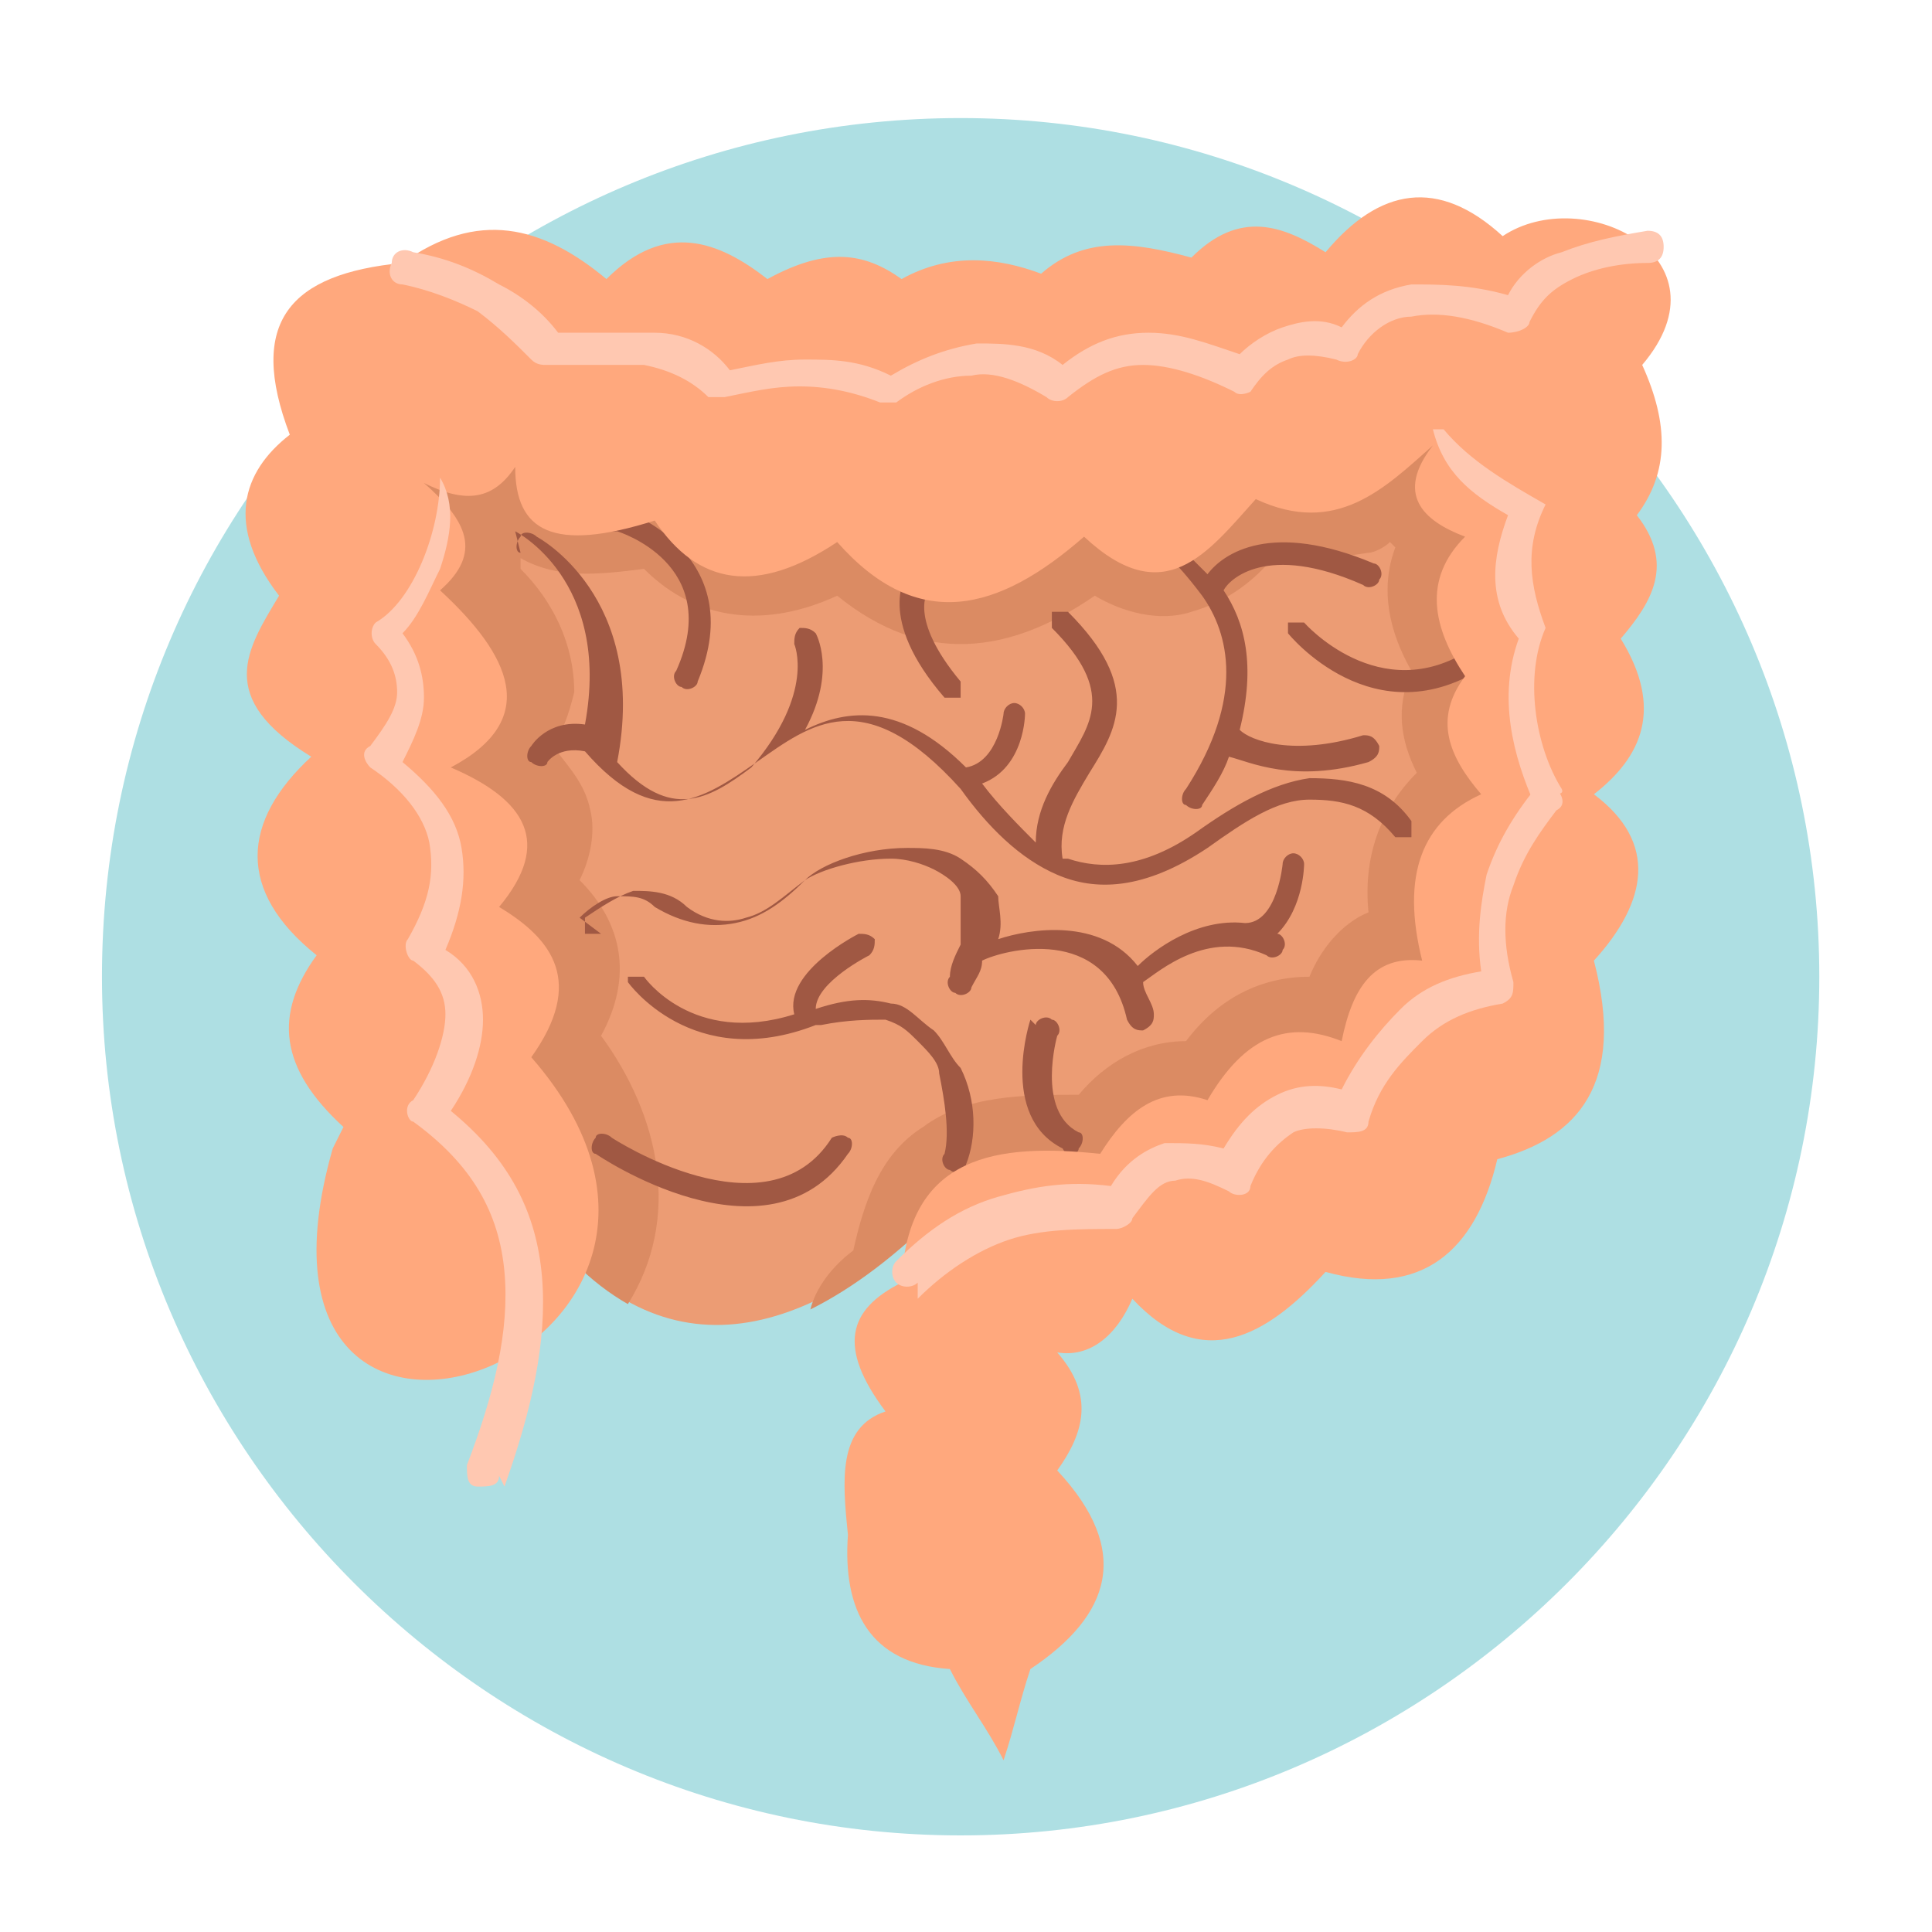 <?xml version="1.0" encoding="UTF-8"?>
<svg id="Layer_1" xmlns="http://www.w3.org/2000/svg" version="1.1" viewBox="0 0 36 36">
  <!-- Generator: Adobe Illustrator 29.2.1, SVG Export Plug-In . SVG Version: 2.1.0 Build 116)  -->
  <defs>
    <style>
      .st0 {
        fill: #aedfe3;
      }

      .st1, .st2 {
        fill: #ffc8b1;
      }

      .st1, .st3, .st4, .st5 {
        fill-rule: evenodd;
      }

      .st6 {
        fill: #a05843;
      }

      .st3 {
        fill: #ffa87d;
      }

      .st4 {
        fill: #db8b63;
      }

      .st5 {
        fill: #ec9c74;
      }
    </style>
  </defs>
  <path class="st0" d="M17.9,2.2h0c8.8,0,16,7.2,16,16h0c0,8.8-7.2,16-16,16h0c-8.8,0-16-7.2-16-16h0C1.9,9.3,9.1,2.2,17.9,2.2Z"/>
  <path class="st5" d="M9.8,22.4c2.2,3.2,4.9,2.9,7.9,0,1.2,0,2.5,0,3.8,0,1.5-.5,2.9-1,4.4-1.5,1-.9,2-1.7,2.9-2.6v-5.5c.3-1.4.6-2.7.9-4.1-.4-.8-.9-1.6-1.4-2.4-1.3.2-2.6.3-3.9.5-1.6.4-3.3.7-4.9,1.1-1.8-.3-3.6-.6-5.4-.9-1.5,0-3.1,0-4.6,0-.6,0-1.3,0-1.9,0-.4,1-.7,2.1-1.1,3.1.2,1.4.4,2.7.6,4.1.3,1.2.5,2.4.8,3.6.7,1.6,1.4,3.2,2.1,4.8h0Z"/>
  <path class="st4" d="M9.8,22.4c.6.9,1.2,1.5,1.9,1.9,1-1.6.6-3.5-.5-5,.6-1.1.4-2.1-.4-2.9.2-.4.3-.9.2-1.3-.1-.5-.4-.8-.7-1.2.2-.3.3-.6.4-1,0-.9-.4-1.7-1-2.3,0,0,0-.1,0-.2.7.4,1.5.3,2.3.2,1,1,2.3,1.1,3.6.5,1.6,1.3,3.2,1.1,4.8,0,.5.3,1.2.5,1.8.3.7-.2,1.2-.6,1.6-1.1.6.1,1.1.1,1.7,0,.1,0,.3-.1.4-.2,0,0,0,0,.1.1-.3.8-.1,1.6.3,2.3-.3.7-.2,1.3.1,1.9-.7.7-1,1.6-.9,2.6-.5.2-.9.7-1.1,1.2-.9,0-1.7.4-2.3,1.2-.8,0-1.5.4-2,1-1,0-2.1,0-2.9.6-.8.5-1.1,1.4-1.3,2.3-.4.3-.7.7-.8,1.1.8-.4,1.6-1,2.5-1.9,1.2,0,2.5,0,3.8,0,1.5-.5,2.9-1,4.4-1.5,1-.9,2-1.7,2.9-2.6v-5.5c.3-1.4.6-2.7.9-4.1-.4-.8-.9-1.6-1.4-2.4-1.3.2-2.6.3-3.9.5-1.6.4-3.3.7-4.9,1.1-1.8-.3-3.6-.6-5.4-.9-1.5,0-3.1,0-4.6,0-.6,0-1.3,0-1.9,0-.4,1-.7,2.1-1.1,3.1.2,1.4.4,2.7.6,4.1.3,1.2.5,2.4.8,3.6.7,1.6,1.4,3.2,2.1,4.8h0Z"/>
  <path class="st6" d="M9.7,10.3c-.1,0-.1-.2,0-.3,0-.1.2-.1.3,0,0,0,2.1,1.1,1.5,4.2,1,1.1,1.7.7,2.5.1,1.2-1.4.8-2.3.8-2.3,0-.1,0-.2.1-.3.1,0,.2,0,.3.1,0,0,.4.7-.2,1.8.8-.4,1.8-.5,3,.7.6-.1.7-1,.7-1,0-.1.1-.2.2-.2.1,0,.2.1.2.2,0,0,0,1-.8,1.3,0,0,0,0,0,0,0,0,0,0,0,0,.3.4.7.8,1,1.1,0-.6.3-1.1.6-1.5.4-.7.9-1.3-.3-2.5,0,0,0-.2,0-.3,0,0,.2,0,.3,0,1.4,1.4.9,2.2.4,3-.3.5-.6,1-.5,1.6,0,0,0,0,.1,0,.6.2,1.4.2,2.4-.5.7-.5,1.4-.9,2.1-1,.7,0,1.4.1,1.9.8,0,0,0,.2,0,.3,0,0-.2,0-.3,0-.5-.6-1-.7-1.6-.7-.6,0-1.2.4-1.9.9h0c-1.2.8-2.1.8-2.8.5-.7-.3-1.3-.9-1.8-1.6-1.8-2-2.8-1.2-3.8-.5-1,.7-1.9,1.3-3.2-.2-.5-.1-.7.2-.7.2,0,.1-.2.1-.3,0-.1,0-.1-.2,0-.3,0,0,.3-.5,1-.4.5-2.7-1.3-3.6-1.3-3.6h0ZM11.2,17.4c0,0-.2,0-.3,0,0,0,0-.2,0-.3.3-.2.6-.4.9-.5.3,0,.7,0,1,.3.4.3.8.3,1.1.2.4-.1.7-.4,1.1-.7.3-.3,1.1-.6,1.9-.6.3,0,.7,0,1,.2.3.2.5.4.7.7,0,.2.1.5,0,.8.6-.2,1.9-.4,2.6.5.3-.3,1.1-.9,2-.8.6,0,.7-1.1.7-1.1,0-.1.1-.2.2-.2.1,0,.2.1.2.2,0,0,0,.8-.5,1.3,0,0,0,0,0,0,.1,0,.2.2.1.3,0,.1-.2.2-.3.1-1.1-.5-2,.3-2.3.5,0,.2.2.4.2.6,0,.1,0,.2-.2.3-.1,0-.2,0-.3-.2-.4-1.8-2.3-1.3-2.7-1.1,0,.2-.1.3-.2.5,0,.1-.2.2-.3.1-.1,0-.2-.2-.1-.3,0-.2.1-.4.2-.6,0,0,0,0,0,0,0-.4,0-.7,0-.9,0-.2-.3-.4-.5-.5-.2-.1-.5-.2-.8-.2-.6,0-1.3.2-1.6.4-.4.4-.8.7-1.3.8-.5.1-1,0-1.5-.3,0,0,0,0,0,0-.2-.2-.4-.2-.7-.2-.2,0-.5.2-.7.4h0ZM11.4,9.9c-.1,0-.2-.2-.1-.3,0-.1.2-.2.3-.1,0,0,2.4.8,1.4,3.2,0,.1-.2.2-.3.1-.1,0-.2-.2-.1-.3.9-2-1.1-2.6-1.1-2.6h0ZM17,10.7c0,0,.2-.1.3,0,0,0,.1.2,0,.3,0,0-.4.5.6,1.7,0,0,0,.2,0,.3,0,0-.2,0-.3,0-1.3-1.5-.7-2.3-.7-2.3h0ZM21.7,10.5c0,0-.1-.2,0-.3,0-.1.2-.1.3,0,0,0,.2.2.5.5.3-.4,1.2-1,3.1-.2.1,0,.2.2.1.3,0,.1-.2.2-.3.1-1.8-.8-2.5-.1-2.6.1.4.6.6,1.4.3,2.6.2.2,1,.5,2.3.1.1,0,.2,0,.3.2,0,.1,0,.2-.2.3-1.4.4-2.2,0-2.6-.1-.1.3-.3.6-.5.9,0,.1-.2.1-.3,0-.1,0-.1-.2,0-.3,1.1-1.7.8-2.9.3-3.6,0,0,0,0,0,0-.3-.4-.5-.6-.5-.6h0ZM24,11.9c0,0,0-.2,0-.3,0,0,.2,0,.3,0,0,0,1.4,1.6,3.1.5.1,0,.2,0,.3,0,0,.1,0,.2,0,.3-2.1,1.4-3.7-.6-3.7-.6ZM11.7,18.5c0,0,0-.2,0-.3.1,0,.2,0,.3,0,0,0,.9,1.3,2.8.7-.2-.8,1.2-1.5,1.2-1.5.1,0,.2,0,.3.1,0,.1,0,.2-.1.3,0,0-1,.5-1,1,.6-.2,1-.2,1.4-.1.3,0,.5.3.8.5.2.2.3.5.5.7.3.6.3,1.3.1,1.8,0,.1-.2.2-.3.1-.1,0-.2-.2-.1-.3.1-.4,0-1-.1-1.5,0-.2-.2-.4-.4-.6-.2-.2-.3-.3-.6-.4-.3,0-.7,0-1.2.1,0,0,0,0-.1,0,0,0,0,0,0,0-2.3.9-3.5-.8-3.5-.8h0ZM11.1,21.5c-.1,0-.1-.2,0-.3,0-.1.2-.1.3,0,0,0,2.9,1.9,4.1,0,0,0,.2-.1.3,0,.1,0,.1.2,0,.3-1.5,2.2-4.7,0-4.7,0ZM19.3,19.1c0-.1.2-.2.3-.1.1,0,.2.2.1.3,0,0-.4,1.4.4,1.8.1,0,.1.2,0,.3,0,.1-.2.2-.3,0-1.2-.6-.6-2.4-.6-2.4h0Z"/>
  <path class="st3" d="M6.4,21c-1.2-1.1-1.3-2.1-.5-3.2-1.5-1.2-1.4-2.5-.1-3.7-1.8-1.1-1.2-2-.6-3-1-1.3-.7-2.3.2-3-.8-2.1,0-3,2.1-3.2,1.4-1,2.6-.7,3.8.3,1.1-1.1,2.1-.7,3,0,1.1-.6,1.8-.5,2.5,0,.9-.5,1.8-.4,2.6-.1.8-.7,1.7-.6,2.8-.3.9-.9,1.7-.6,2.5-.1,1-1.2,2.1-1.4,3.3-.3,1.5-1,4.3.4,2.6,2.4.5,1.1.5,2-.1,2.8.7.9.3,1.6-.3,2.3.8,1.3.4,2.2-.5,2.9,1.2.9,1,2,0,3.1.6,2.3-.3,3.3-1.8,3.7-.4,1.7-1.4,2.6-3.2,2.1-1.1,1.2-2.3,1.9-3.6.5-.3.7-.8,1.1-1.4,1,.7.8.5,1.5,0,2.2,1.4,1.5,1,2.7-.5,3.7-.2.6-.3,1.1-.5,1.7-.3-.6-.7-1.1-1-1.7-1.5-.1-2-1.1-1.9-2.5-.1-1-.2-2,.7-2.3-.9-1.2-.7-1.9.3-2.4.1-2.4,1.8-2.6,3.7-2.4.5-.8,1.1-1.3,2-1,.7-1.2,1.5-1.5,2.5-1.1.2-1,.6-1.6,1.5-1.5-.4-1.6,0-2.6,1.1-3.1-.6-.7-.9-1.4-.3-2.2-.6-.9-.8-1.8,0-2.6-.8-.3-1.3-.8-.6-1.7-.9.8-1.8,1.7-3.3,1-.9,1-1.7,2.1-3.2.7-1.6,1.4-3.1,1.8-4.6.1-1.5,1-2.6.8-3.4-.4-1.9.6-2.6.2-2.6-1-.4.6-.9.7-1.7.3.8.7,1.1,1.3.3,2,1.3,1.2,1.9,2.4.2,3.3,1.4.6,1.9,1.4.9,2.6,1,.6,1.6,1.4.6,2.8,4.8,5.5-5.9,9.4-3.7,1.7h0Z"/>
  <path class="st2" d="M17.1,23.9c-.1.1-.3.1-.4,0-.1-.1-.1-.3,0-.4.6-.6,1.2-1,1.9-1.2.7-.2,1.3-.3,2.1-.2.3-.5.7-.7,1-.8.4,0,.7,0,1.1.1.3-.5.6-.8,1-1,.4-.2.8-.2,1.2-.1.3-.6.7-1.1,1.1-1.5.4-.4.9-.6,1.5-.7-.1-.7,0-1.3.1-1.8.2-.6.5-1.1.9-1.6.1-.1.3-.2.4,0,.1.1.2.3,0,.4-.3.4-.6.8-.8,1.4-.2.5-.2,1.1,0,1.8h0c0,.2,0,.3-.2.4-.6.1-1.1.3-1.5.7-.4.4-.8.8-1,1.5,0,.2-.2.2-.4.2-.4-.1-.8-.1-1,0-.3.2-.6.5-.8,1h0c0,.2-.3.2-.4.1-.4-.2-.7-.3-1-.2-.3,0-.5.3-.8.7,0,.1-.2.2-.3.2-.7,0-1.4,0-2,.2-.6.2-1.2.6-1.7,1.1h0Z"/>
  <path class="st2" d="M9.3,27.5c0,.2-.2.2-.4.2-.2,0-.2-.2-.2-.4.5-1.3.8-2.5.7-3.6-.1-1.1-.6-2-1.7-2.8-.1,0-.2-.3,0-.4.4-.6.6-1.2.6-1.6,0-.4-.2-.7-.6-1-.1,0-.2-.3-.1-.4.4-.7.5-1.2.4-1.8-.1-.5-.5-1-1.1-1.4-.1-.1-.2-.3,0-.4,0,0,0,0,0,0,.3-.4.5-.7.5-1,0-.3-.1-.6-.4-.9-.1-.1-.1-.3,0-.4.7-.4,1.2-1.7,1.2-2.7.3.5.2,1.1,0,1.7-.2.4-.4.9-.7,1.2.3.4.4.8.4,1.2,0,.4-.2.8-.4,1.2.6.5,1,1,1.1,1.6.1.6,0,1.2-.3,1.9.5.3.7.8.7,1.3,0,.5-.2,1.1-.6,1.7,1.1.9,1.6,1.9,1.7,3.1.1,1.2-.2,2.5-.7,3.9h0Z"/>
  <path class="st2" d="M7.5,5.3c-.2,0-.3-.2-.2-.4,0-.2.2-.3.4-.2.6.1,1.1.3,1.6.6.4.2.8.5,1.1.9.6,0,1.2,0,1.8,0,.6,0,1.1.3,1.4.7.5-.1.9-.2,1.4-.2.5,0,1,0,1.6.3.5-.3,1-.5,1.6-.6.5,0,1.1,0,1.6.4.5-.4,1-.6,1.6-.6.6,0,1.1.2,1.7.4.2-.2.5-.4.8-.5.3-.1.7-.2,1.1,0,.3-.4.7-.7,1.3-.8.5,0,1.1,0,1.8.2.2-.4.6-.7,1-.8.5-.2,1-.3,1.6-.4.2,0,.3.1.3.3,0,.2-.1.3-.3.3-.5,0-1,.1-1.4.3-.4.2-.6.4-.8.8,0,.1-.2.2-.4.2-.7-.3-1.3-.4-1.8-.3-.4,0-.8.3-1,.7,0,.1-.2.2-.4.1-.4-.1-.7-.1-.9,0-.3.1-.5.3-.7.6,0,0-.2.1-.3,0-.6-.3-1.2-.5-1.7-.5-.5,0-.9.2-1.4.6h0c-.1.1-.3.1-.4,0-.5-.3-1-.5-1.4-.4-.5,0-1,.2-1.4.5,0,0-.2,0-.3,0-.5-.2-1-.3-1.5-.3-.5,0-.9.1-1.4.2-.1,0-.3,0-.3,0-.3-.3-.7-.5-1.2-.6-.5,0-1.2,0-1.8,0-.1,0-.2,0-.3-.1-.3-.3-.6-.6-1-.9-.4-.2-.9-.4-1.4-.5h0Z"/>
  <path class="st1" d="M26.9,8c.5.6,1.2,1,1.9,1.4-.4.8-.3,1.5,0,2.3-.4.9-.2,2.2.3,3,.1.2-.5,0-.5.3-.4-.9-.7-2-.3-3.1-.6-.7-.5-1.5-.2-2.3-.7-.4-1.2-.8-1.4-1.6h0Z"/>
</svg>